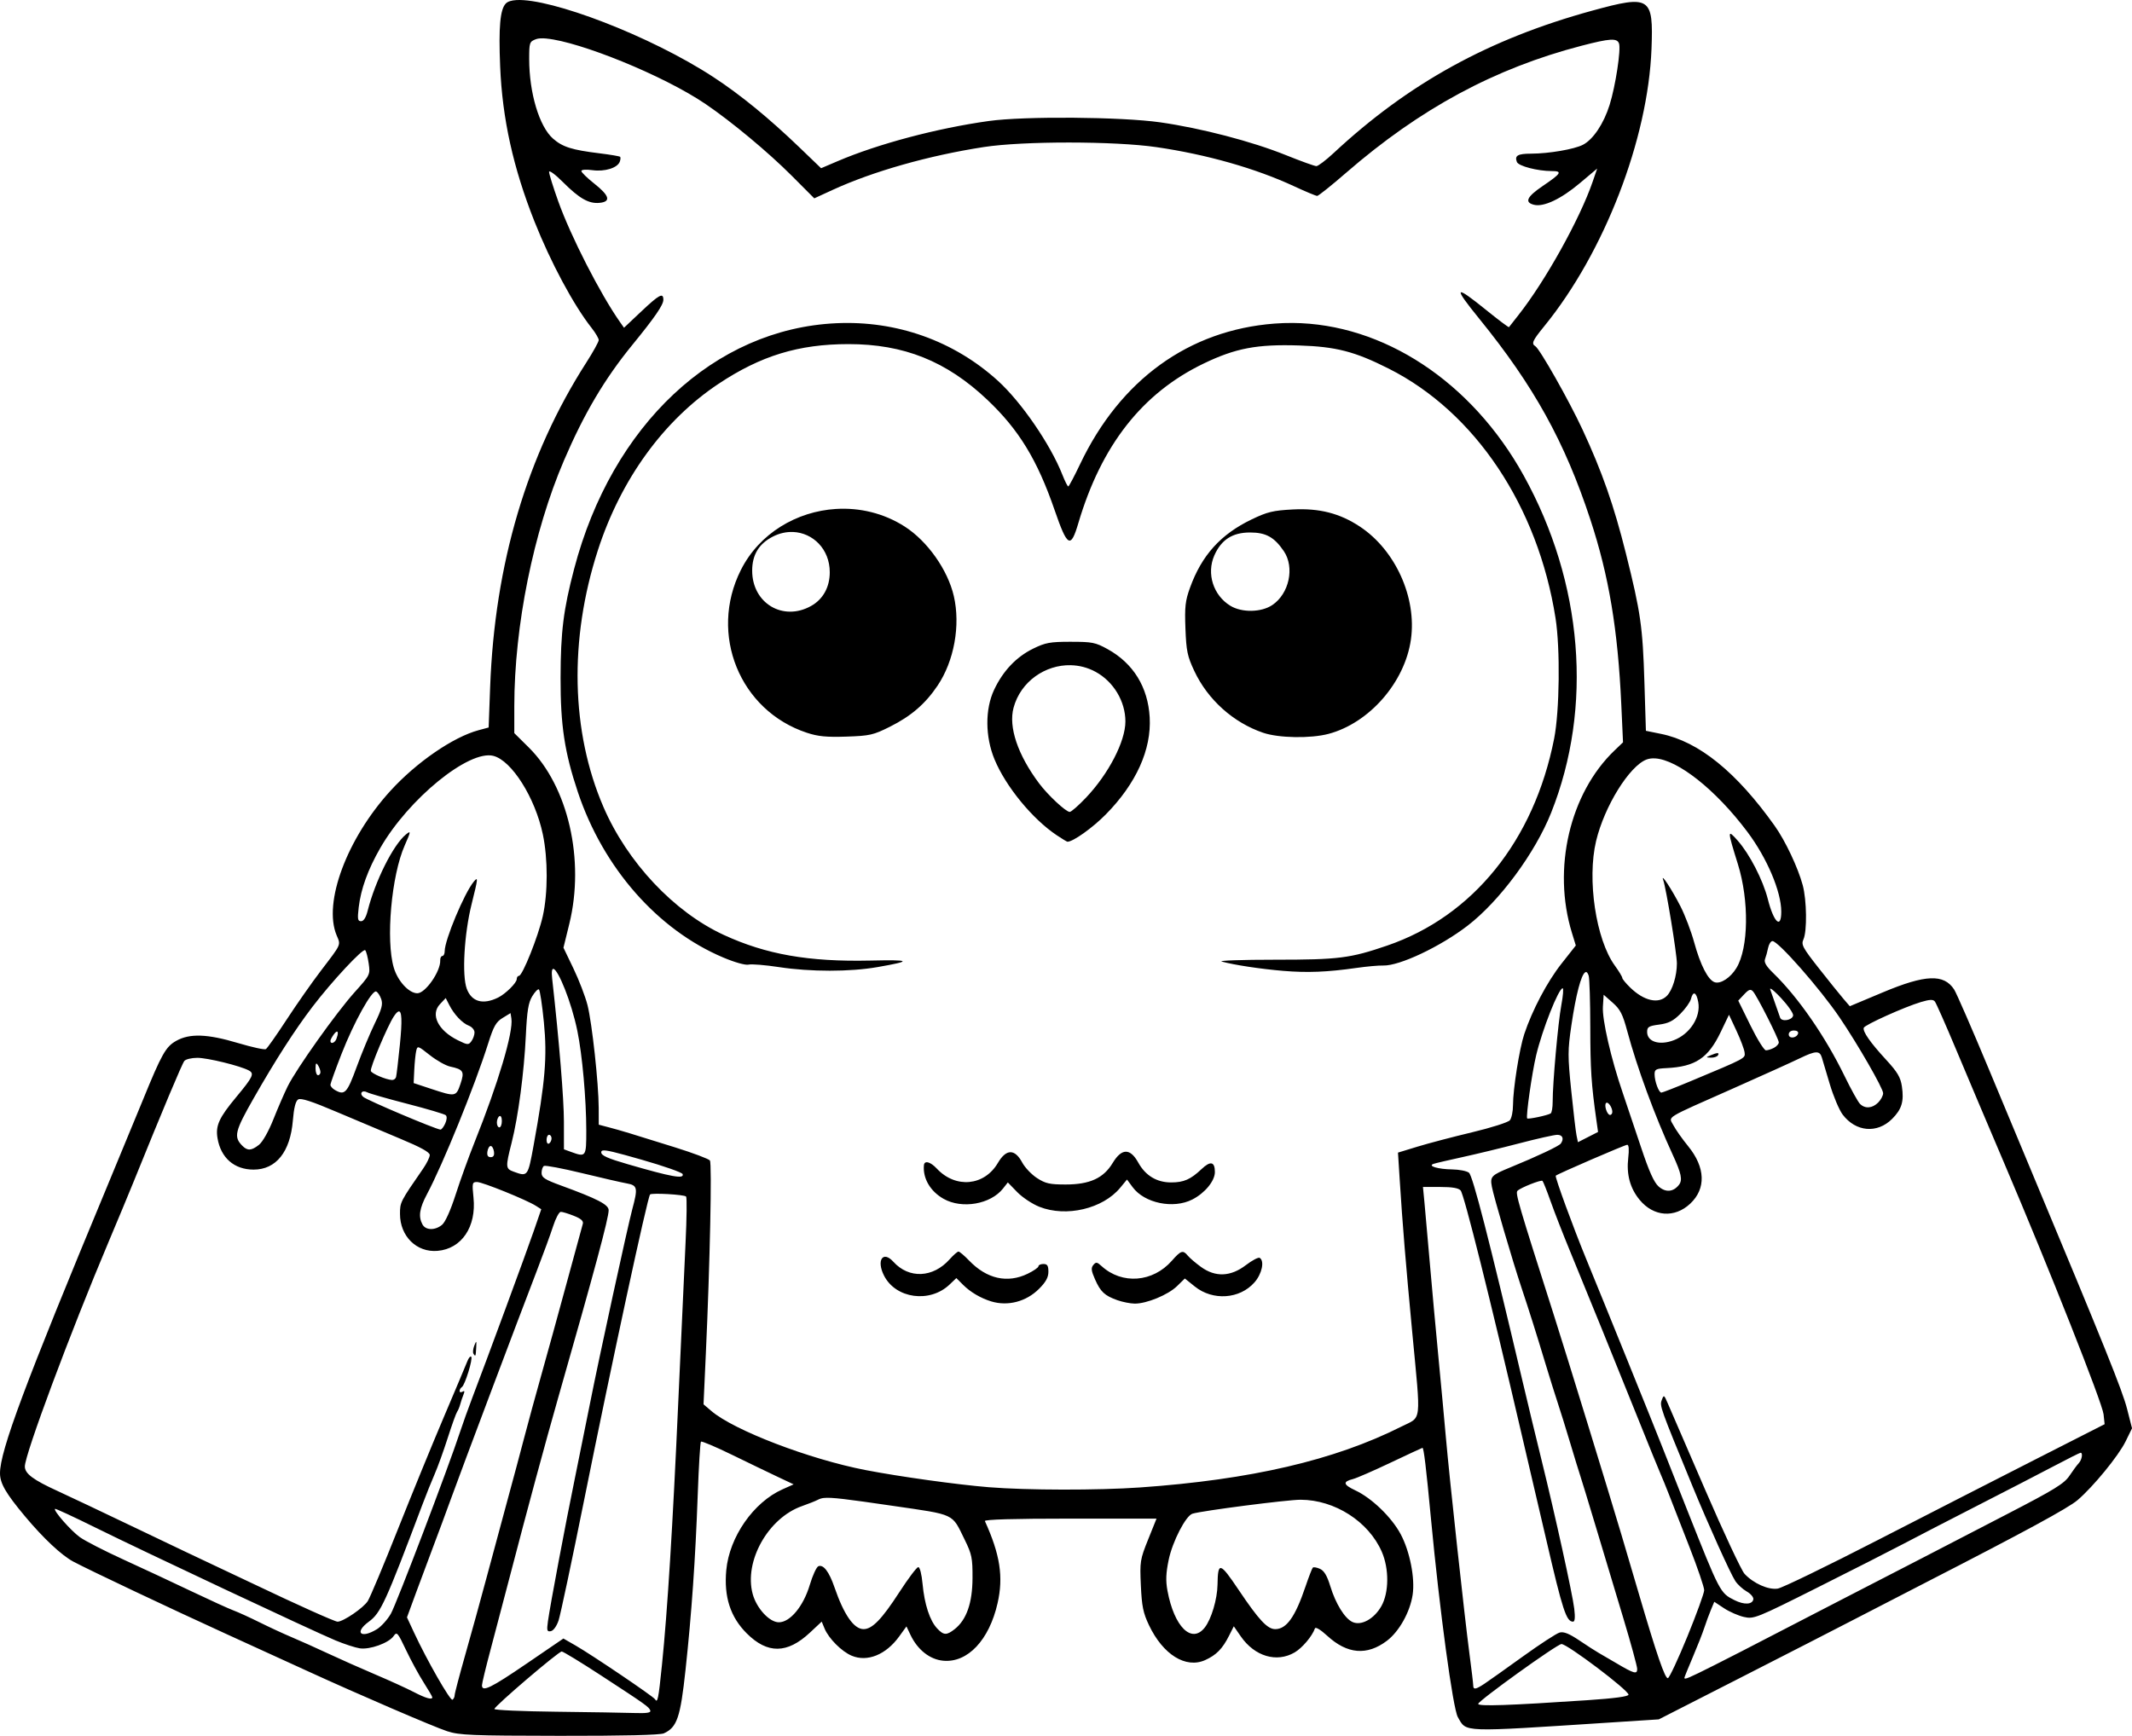 <?xml version="1.0" encoding="UTF-8" standalone="no"?>
<!-- Created with Inkscape (http://www.inkscape.org/) -->

<svg
   width="227.058mm"
   height="184.895mm"
   viewBox="0 0 227.058 184.895"
   version="1.1"
   id="svg1"
   xml:space="preserve"
   xmlns="http://www.w3.org/2000/svg"
   xmlns:svg="http://www.w3.org/2000/svg"><defs
     id="defs1" /><g
     id="layer1"
     transform="translate(-109.104,178.405)"><path
       id="path114"
       style="fill:#000000"
       d="m 164.103,-178.397 c -0.525,0.03 -0.909,0.145 -1.122,0.358 -0.614,0.614 -0.785,2.499 -0.61,6.723 0.23,5.552 1.387,10.783 3.646,16.483 1.735,4.378 4.17,8.92 6.091,11.357 0.418,0.53 0.76,1.113 0.76,1.296 0,0.183 -0.595,1.26 -1.323,2.395 -6.323,9.856 -9.755,21.443 -10.241,34.57 l -0.159,4.301 -1.077,0.29 c -2.705,0.728 -6.607,3.413 -9.377,6.45 -4.641,5.089 -7.188,11.92 -5.739,15.388 0.454,1.086 0.552,0.864 -1.687,3.8 -0.943,1.237 -2.585,3.581 -3.648,5.208 -1.063,1.627 -2.051,3.032 -2.196,3.122 -0.145,0.09 -1.477,-0.2 -2.96,-0.644 -3.271,-0.978 -5.15,-1.046 -6.592,-0.235 -1.113,0.626 -1.545,1.393 -3.55,6.305 -0.624,1.53 -2.348,5.698 -3.83,9.264 -8.74,21.02 -11.385,28.104 -11.385,30.489 0,1.077 0.616,2.138 2.664,4.59 1.946,2.33 3.891,4.153 5.141,4.82 1.672,0.892 10.312,4.982 16.14,7.64 3.347,1.527 7.336,3.349 8.864,4.049 5.404,2.476 13.381,5.911 14.817,6.38 1.298,0.424 2.593,0.477 11.959,0.489 6.835,0.009 10.719,-0.083 11.118,-0.265 1.401,-0.639 1.757,-1.681 2.304,-6.747 0.652,-6.039 1.051,-11.766 1.302,-18.696 0.109,-3.015 0.263,-5.547 0.343,-5.626 0.079,-0.079 1.562,0.548 3.294,1.394 1.732,0.846 3.92,1.901 4.863,2.346 l 1.714,0.809 -1.184,0.528 c -3.094,1.38 -5.664,5.074 -5.991,8.614 -0.262,2.831 0.434,4.986 2.171,6.723 2.214,2.214 4.317,2.192 6.736,-0.07 l 1.256,-1.174 0.304,0.734 c 0.442,1.067 1.825,2.453 2.892,2.899 1.665,0.696 3.644,-0.105 5.047,-2.042 l 0.783,-1.081 0.426,0.898 c 0.759,1.599 2.066,2.629 3.5,2.758 2.591,0.233 4.885,-2.198 5.778,-6.128 0.638,-2.803 0.271,-5.18 -1.35,-8.745 -0.079,-0.174 3.042,-0.265 9.079,-0.265 h 9.199 l -0.895,2.228 c -0.856,2.133 -0.889,2.343 -0.773,4.895 0.101,2.216 0.247,2.93 0.863,4.224 1.496,3.145 3.921,4.653 5.987,3.722 1.183,-0.534 1.843,-1.205 2.538,-2.587 l 0.51,-1.012 0.748,1.08 c 1.474,2.127 3.815,2.823 5.733,1.703 0.808,-0.472 1.879,-1.74 2.159,-2.556 0.065,-0.19 0.595,0.127 1.315,0.788 2.129,1.953 4.225,2.13 6.344,0.535 1.303,-0.981 2.468,-3.06 2.747,-4.903 0.267,-1.767 -0.295,-4.622 -1.269,-6.45 -0.963,-1.806 -3.074,-3.848 -4.834,-4.675 -1.303,-0.612 -1.367,-0.926 -0.248,-1.207 0.382,-0.096 2.187,-0.882 4.011,-1.749 1.825,-0.866 3.349,-1.575 3.387,-1.575 0.139,0 0.392,2.106 0.904,7.541 0.924,9.798 2.34,20.244 2.865,21.147 0.955,1.64 0.145,1.611 16.215,0.571 l 5.185,-0.336 8.706,-4.441 c 4.788,-2.442 10.253,-5.244 12.145,-6.226 1.892,-0.982 5.345,-2.764 7.673,-3.959 10.419,-5.349 15.079,-7.878 16.07,-8.725 1.675,-1.43 4.369,-4.721 5.12,-6.257 l 0.684,-1.397 -0.527,-2.067 c -0.497,-1.948 -2.369,-6.598 -10.257,-25.483 -0.638,-1.528 -2.636,-6.32 -4.441,-10.649 -1.804,-4.329 -3.479,-8.174 -3.722,-8.545 -1.096,-1.673 -3.052,-1.594 -7.575,0.303 l -3.535,1.483 -0.671,-0.78 c -0.369,-0.429 -1.544,-1.89 -2.612,-3.246 -1.745,-2.218 -1.912,-2.529 -1.654,-3.096 0.397,-0.872 0.354,-4.17 -0.075,-5.765 -0.506,-1.877 -1.85,-4.726 -2.979,-6.315 -4.081,-5.745 -8.084,-8.986 -12.111,-9.806 l -1.613,-0.329 -0.158,-5.137 c -0.183,-5.958 -0.398,-7.459 -1.967,-13.736 -1.287,-5.149 -2.54,-8.725 -4.637,-13.237 -1.428,-3.072 -4.535,-8.561 -5.014,-8.857 -0.445,-0.275 -0.306,-0.587 0.955,-2.135 6.389,-7.844 11.05,-19.904 11.417,-29.539 0.211,-5.544 -0.129,-5.763 -6.306,-4.07 -11.002,3.016 -19.545,7.72 -27.542,15.164 -0.826,0.769 -1.655,1.398 -1.843,1.398 -0.188,0 -1.655,-0.529 -3.261,-1.177 -3.611,-1.456 -9.008,-2.863 -13.37,-3.487 -4.122,-0.589 -14.464,-0.669 -18.256,-0.141 -5.508,0.768 -11.795,2.438 -16.094,4.275 l -1.766,0.754 -2.249,-2.163 c -3.306,-3.181 -6.327,-5.653 -9.215,-7.542 -6.744,-4.411 -17.307,-8.413 -20.982,-8.206 z m 3.218,4.102 c 3.505,0.331 12.406,3.9 16.934,6.975 2.756,1.871 6.669,5.129 9.153,7.619 l 2.417,2.423 1.949,-0.896 c 4.301,-1.978 10.261,-3.668 16.104,-4.568 4.198,-0.646 13.922,-0.641 18.389,0.01 5.352,0.781 10.539,2.255 14.654,4.165 1.221,0.567 2.329,1.03 2.462,1.03 0.133,0 1.516,-1.105 3.072,-2.456 7.893,-6.849 15.838,-11.136 25.093,-13.541 3.006,-0.781 3.755,-0.829 3.977,-0.253 0.233,0.608 -0.366,4.54 -0.999,6.559 -0.63,2.007 -1.751,3.682 -2.842,4.246 -0.923,0.477 -3.636,0.942 -5.515,0.945 -1.43,0.002 -1.778,0.205 -1.516,0.887 0.167,0.436 2.207,0.967 3.712,0.967 1.169,0 1.019,0.247 -0.971,1.598 -1.687,1.145 -1.958,1.734 -0.92,1.994 1.03,0.258 2.868,-0.609 4.88,-2.302 l 1.85,-1.558 -0.489,1.422 c -1.363,3.96 -5.047,10.578 -7.902,14.191 -0.517,0.655 -0.968,1.23 -1.003,1.28 -0.034,0.049 -1.105,-0.755 -2.38,-1.786 -3.445,-2.787 -3.617,-2.596 -0.795,0.877 5.824,7.171 9.116,13.119 11.839,21.397 1.977,6.008 2.933,11.725 3.297,19.704 l 0.184,4.033 -0.901,0.862 c -4.769,4.563 -6.645,12.582 -4.544,19.418 l 0.418,1.359 -1.535,1.948 c -1.511,1.918 -3.098,4.923 -3.955,7.489 -0.515,1.54 -1.198,5.853 -1.2,7.572 -8.6e-4,0.663 -0.15,1.387 -0.332,1.607 -0.182,0.221 -1.998,0.799 -4.035,1.285 -2.037,0.486 -4.644,1.172 -5.793,1.523 l -2.089,0.639 0.179,2.823 c 0.31,4.889 0.644,8.952 1.339,16.316 0.935,9.905 1.047,8.935 -1.153,10.043 -7.112,3.582 -16.032,5.658 -27.854,6.486 h -5.2e-4 c -4.475,0.313 -12.053,0.301 -16.09,-0.027 -3.387,-0.275 -9.513,-1.127 -13.122,-1.825 -5.987,-1.158 -14.006,-4.23 -16.422,-6.291 l -0.837,-0.714 0.248,-5.424 c 0.437,-9.577 0.661,-20.232 0.432,-20.548 -0.122,-0.169 -1.794,-0.798 -3.716,-1.399 -4.887,-1.529 -5.721,-1.781 -6.999,-2.119 l -1.124,-0.297 -0.005,-1.776 c -0.008,-2.623 -0.709,-9.061 -1.194,-10.965 -0.233,-0.912 -0.903,-2.66 -1.491,-3.884 l -1.069,-2.225 0.623,-2.538 c 1.673,-6.812 -0.123,-14.636 -4.313,-18.788 l -1.545,-1.531 5.1e-4,-2.884 c 0.003,-8.517 2.033,-18.56 5.285,-26.151 2.14,-4.995 4.329,-8.695 7.286,-12.318 2.393,-2.932 3.303,-4.254 3.303,-4.802 0,-0.803 -0.425,-0.578 -2.355,1.242 l -1.836,1.732 -0.427,-0.607 c -2.101,-2.987 -5.251,-9.146 -6.578,-12.864 -0.536,-1.502 -0.975,-2.909 -0.975,-3.126 0,-0.22 0.652,0.258 1.476,1.083 1.753,1.753 2.756,2.322 3.898,2.211 1.241,-0.12 1.069,-0.762 -0.546,-2.039 -0.764,-0.604 -1.389,-1.212 -1.389,-1.351 0,-0.148 0.493,-0.186 1.183,-0.091 1.306,0.179 2.651,-0.235 2.905,-0.896 0.087,-0.226 0.104,-0.464 0.04,-0.528 -0.065,-0.065 -1.05,-0.231 -2.189,-0.371 -2.95,-0.361 -3.94,-0.674 -4.958,-1.567 -1.464,-1.285 -2.537,-4.872 -2.537,-8.476 0,-1.759 0.032,-1.853 0.717,-2.114 0.252,-0.096 0.643,-0.115 1.144,-0.068 z m 79.449,30.292 c -0.643,-0.005 -1.287,0.016 -1.932,0.066 -9.118,0.698 -16.422,5.979 -20.702,14.967 -0.621,1.305 -1.189,2.376 -1.261,2.38 -0.073,0.004 -0.356,-0.557 -0.628,-1.248 -1.278,-3.236 -4.37,-7.741 -6.872,-10.012 -4.685,-4.253 -10.791,-6.426 -17.217,-6.126 -12.975,0.605 -23.881,10.831 -27.908,26.165 -1.143,4.352 -1.435,6.695 -1.445,11.604 -0.011,5.065 0.422,7.927 1.84,12.171 2.7,8.078 8.501,14.678 15.491,17.626 1.235,0.521 2.36,0.836 2.694,0.754 0.316,-0.077 1.766,0.041 3.221,0.263 3.384,0.515 7.57,0.515 10.519,-0.001 3.745,-0.655 3.589,-0.789 -0.805,-0.692 -6.542,0.144 -11.082,-0.654 -15.599,-2.741 -5.29,-2.444 -10.257,-7.732 -12.796,-13.622 -3.455,-8.012 -3.669,-17.827 -0.597,-27.329 2.445,-7.563 7.005,-13.855 12.862,-17.748 4.501,-2.991 8.53,-4.223 13.824,-4.225 5.904,-0.002 10.434,1.811 14.771,5.91 3.379,3.194 5.345,6.413 7.192,11.774 1.358,3.942 1.713,4.14 2.52,1.405 2.457,-8.317 6.814,-13.871 13.352,-17.019 3.396,-1.635 5.669,-2.067 10.134,-1.926 3.962,0.125 5.943,0.636 9.578,2.469 9.196,4.637 15.887,14.65 17.763,26.58 0.508,3.233 0.431,9.889 -0.149,12.832 -2.14,10.856 -8.645,18.918 -17.789,22.047 -3.938,1.348 -5.156,1.501 -11.925,1.501 -3.526,0 -6.086,0.089 -5.689,0.198 1.319,0.363 4.132,0.788 6.544,0.991 2.579,0.216 4.703,0.131 7.805,-0.313 1.091,-0.156 2.378,-0.272 2.858,-0.257 1.718,0.053 6.073,-2.005 8.981,-4.244 3.406,-2.622 7.186,-7.734 8.898,-12.034 4.474,-11.234 3.393,-24.5 -2.926,-35.914 -5.546,-10.018 -14.958,-16.173 -24.607,-16.253 z m -48.634,19.81 c -4.177,0.258 -8.163,2.589 -10.133,6.509 -3.427,6.82 -0.124,14.966 7.027,17.33 1.194,0.395 2.095,0.482 4.223,0.411 2.491,-0.084 2.857,-0.167 4.63,-1.054 2.256,-1.129 3.762,-2.428 5.073,-4.375 1.762,-2.618 2.451,-6.414 1.732,-9.535 -0.643,-2.789 -2.804,-5.852 -5.223,-7.405 -2.248,-1.443 -4.823,-2.035 -7.329,-1.88 z m 48.663,0.054 c -2.119,0.111 -2.726,0.257 -4.394,1.06 -3.297,1.586 -5.313,3.818 -6.562,7.267 -0.508,1.402 -0.579,2.036 -0.49,4.366 0.091,2.387 0.208,2.947 0.944,4.513 1.437,3.059 4.151,5.496 7.329,6.58 1.663,0.568 5.064,0.625 6.969,0.118 4.344,-1.156 8.126,-5.491 8.772,-10.054 0.633,-4.466 -1.649,-9.517 -5.43,-12.021 -2.145,-1.421 -4.314,-1.976 -7.137,-1.829 z m -53.238,2.399 c 2.115,0.085 3.913,1.821 3.913,4.287 0,1.589 -0.712,2.877 -1.985,3.592 -2.992,1.68 -6.278,-0.288 -6.278,-3.759 0,-1.683 0.708,-2.857 2.184,-3.619 0.721,-0.373 1.462,-0.528 2.167,-0.5 z m 48.674,0.054 c 1.685,0 2.578,0.493 3.592,1.982 1.179,1.732 0.577,4.545 -1.23,5.752 -1.174,0.785 -3.239,0.818 -4.461,0.073 -1.821,-1.11 -2.559,-3.434 -1.705,-5.366 0.743,-1.679 1.93,-2.441 3.804,-2.441 z m -19.097,11.642 c -2.213,0 -2.693,0.088 -4.012,0.735 -1.796,0.882 -3.21,2.376 -4.155,4.392 -0.967,2.062 -0.949,4.978 0.045,7.389 1.192,2.891 4.037,6.362 6.637,8.096 0.566,0.378 1.077,0.687 1.135,0.687 0.6,0 2.677,-1.48 4.086,-2.911 3.233,-3.283 4.867,-6.899 4.672,-10.337 -0.183,-3.221 -1.741,-5.75 -4.477,-7.265 -1.293,-0.716 -1.639,-0.785 -3.931,-0.785 z m 0,2.496 c 0.898,0.02 1.802,0.245 2.645,0.704 1.914,1.042 3.176,3.144 3.176,5.291 0,2.116 -1.788,5.574 -4.195,8.112 -0.793,0.837 -1.573,1.521 -1.733,1.52 -0.41,-10e-4 -2.322,-1.783 -3.264,-3.042 -2.271,-3.034 -3.272,-5.999 -2.72,-8.052 0.759,-2.817 3.397,-4.595 6.091,-4.534 z m -61.496,9.656 c 1.953,0.49 4.452,4.449 5.273,8.353 0.551,2.619 0.548,6.269 -0.007,8.731 -0.486,2.157 -2.162,6.35 -2.538,6.35 -0.128,0 -0.233,0.156 -0.233,0.347 0,0.395 -1.192,1.575 -1.984,1.965 h -5.2e-4 c -1.607,0.791 -2.807,0.459 -3.332,-0.922 -0.535,-1.407 -0.284,-5.847 0.512,-9.039 0.692,-2.778 0.71,-2.968 0.225,-2.381 -1.006,1.217 -3.093,6.208 -3.093,7.394 0,0.286 -0.112,0.52 -0.248,0.52 -0.136,0 -0.239,0.208 -0.228,0.463 0.049,1.169 -1.575,3.506 -2.437,3.506 -0.891,0 -2.084,-1.291 -2.506,-2.714 -0.871,-2.933 -0.258,-9.826 1.159,-13.028 0.672,-1.519 0.683,-1.624 0.115,-1.158 -1.335,1.096 -3.259,4.939 -4.057,8.102 -0.186,0.736 -0.43,1.124 -0.706,1.124 -0.358,0 -0.397,-0.227 -0.25,-1.475 0.231,-1.962 0.981,-4.029 2.289,-6.309 3.01,-5.244 9.436,-10.486 12.05,-9.83 z m 123.745,0.27 c 2.404,0.161 6.417,3.301 9.811,7.821 2.093,2.787 3.611,6.363 3.611,8.507 0,1.897 -0.799,1.152 -1.43,-1.333 -0.519,-2.045 -1.947,-4.816 -3.221,-6.251 -1.103,-1.243 -1.101,-1.115 0.029,2.514 1.214,3.896 1.145,8.934 -0.153,11.068 -0.628,1.033 -1.674,1.721 -2.309,1.519 -0.705,-0.224 -1.527,-1.821 -2.195,-4.263 -0.317,-1.159 -0.972,-2.88 -1.456,-3.826 -0.933,-1.824 -2.156,-3.68 -1.831,-2.778 0.305,0.845 1.45,7.846 1.45,8.864 -2.5e-4,1.324 -0.477,2.861 -1.073,3.457 -0.884,0.884 -2.422,0.537 -3.886,-0.877 -0.473,-0.457 -0.859,-0.928 -0.859,-1.046 0,-0.118 -0.358,-0.709 -0.796,-1.313 -2.008,-2.771 -2.968,-9.163 -1.992,-13.26 0.878,-3.687 3.538,-7.986 5.373,-8.684 0.271,-0.103 0.582,-0.141 0.926,-0.118 z m 12.485,19.46 c 0.615,0 5.058,5.056 7.143,8.128 1.93,2.844 4.643,7.561 4.643,8.073 0,0.257 -0.238,0.706 -0.529,0.997 -0.625,0.625 -1.398,0.681 -1.938,0.141 -0.213,-0.213 -0.955,-1.553 -1.648,-2.977 -2.05,-4.21 -4.936,-8.379 -7.571,-10.936 -0.769,-0.746 -1.021,-1.172 -0.892,-1.506 0.099,-0.256 0.246,-0.793 0.327,-1.193 0.081,-0.4 0.291,-0.728 0.466,-0.728 z m -149.871,0.974 c 0.11,0.119 0.276,0.757 0.37,1.416 0.169,1.184 0.148,1.224 -1.491,3.047 -1.96,2.18 -6.209,8.156 -7.14,10.041 -0.359,0.728 -1.044,2.308 -1.522,3.512 -0.509,1.281 -1.145,2.406 -1.534,2.712 -0.803,0.632 -1.216,0.657 -1.765,0.107 -0.95,-0.95 -0.808,-1.547 1.199,-5.064 2.339,-4.097 4.369,-7.258 6.255,-9.734 2.069,-2.717 5.397,-6.288 5.627,-6.038 z m 20.061,1.991 c 0.502,0.142 1.882,3.452 2.53,6.597 0.526,2.55 0.948,7.265 0.951,10.613 0.002,2.826 -0.026,2.866 -1.652,2.272 l -0.728,-0.266 -0.002,-2.955 c -0.002,-2.424 -0.501,-8.505 -1.25,-15.223 -0.087,-0.781 -0.017,-1.085 0.15,-1.038 z m 109.862,0.363 c 0.142,-0.088 0.269,0.024 0.375,0.358 0.09,0.285 0.167,2.757 0.171,5.494 0.006,4.513 0.109,6.074 0.652,9.915 l 0.175,1.235 -1.071,0.547 -1.071,0.546 -0.15,-0.722 c -0.082,-0.398 -0.336,-2.544 -0.563,-4.769 -0.378,-3.7 -0.377,-4.294 0.015,-6.955 0.487,-3.312 1.042,-5.382 1.468,-5.647 z m -2.395,1.699 c 0.107,0 0.043,0.804 -0.142,1.786 -0.348,1.851 -0.931,8.36 -0.923,10.303 0.002,0.61 -0.095,1.17 -0.217,1.245 -0.335,0.207 -2.384,0.64 -2.497,0.528 -0.158,-0.158 0.507,-4.843 0.954,-6.718 0.656,-2.751 2.393,-7.144 2.824,-7.144 z m 22.141,0.041 c 0.138,0.031 0.572,0.413 1.129,1.011 0.743,0.797 1.316,1.63 1.274,1.852 -0.097,0.51 -1.223,0.692 -1.386,0.224 -0.271,-0.777 -0.875,-2.498 -1.051,-2.995 -0.026,-0.073 -0.012,-0.102 0.034,-0.091 z m -131.172,0.078 c 0.109,0.067 0.348,1.645 0.531,3.507 0.362,3.684 0.142,6.324 -1.096,13.109 -0.607,3.33 -0.622,3.35 -2.125,2.801 -0.866,-0.316 -0.877,-0.47 -0.214,-3.088 0.704,-2.781 1.324,-7.461 1.513,-11.421 0.125,-2.618 0.266,-3.487 0.676,-4.169 0.285,-0.474 0.607,-0.807 0.716,-0.739 z m 128.915,0.07 c 0.141,-0.049 0.251,0.002 0.378,0.136 0.419,0.445 2.756,5.061 2.756,5.443 0,0.164 -0.231,0.422 -0.512,0.573 -0.281,0.151 -0.668,0.271 -0.86,0.269 -0.191,-0.003 -0.933,-1.194 -1.647,-2.649 l -1.3,-2.645 0.623,-0.663 c 0.249,-0.266 0.421,-0.415 0.562,-0.464 z m -146.254,0.153 c 0.162,0.054 0.405,0.411 0.541,0.794 0.2,0.566 0.072,1.054 -0.69,2.624 -0.515,1.061 -1.383,3.149 -1.929,4.641 -1.018,2.783 -1.265,3.042 -2.322,2.426 -0.255,-0.148 -0.463,-0.392 -0.463,-0.542 0,-0.149 0.534,-1.638 1.188,-3.309 1.307,-3.342 3.216,-6.787 3.677,-6.634 z m 140.428,0.223 c 0.141,0.058 0.279,0.361 0.379,0.894 0.298,1.59 -0.877,3.423 -2.615,4.08 -1.517,0.573 -2.827,0.162 -2.827,-0.888 0,-0.535 0.166,-0.636 1.282,-0.784 1,-0.133 1.497,-0.385 2.257,-1.145 0.536,-0.536 1.043,-1.249 1.128,-1.584 0.112,-0.445 0.255,-0.631 0.396,-0.573 z m -9.693,0.124 0.964,0.849 c 0.8,0.704 1.064,1.219 1.55,3.029 1.046,3.895 2.939,9.042 4.842,13.165 0.923,2 1.065,2.694 0.66,3.21 -0.601,0.766 -1.417,0.83 -2.165,0.168 -0.49,-0.433 -1.022,-1.621 -1.871,-4.176 -0.653,-1.965 -1.533,-4.584 -1.957,-5.821 -1.239,-3.614 -2.193,-7.772 -2.103,-9.161 z m -123.32,0.351 0.375,0.736 c 0.52,1.022 1.39,1.941 2.097,2.213 0.327,0.126 0.595,0.448 0.595,0.715 0,0.267 -0.149,0.687 -0.331,0.934 -0.308,0.418 -0.407,0.411 -1.46,-0.111 -2.092,-1.038 -2.927,-2.729 -1.892,-3.831 z m 158.132,0.202 c 0.23,-0.009 0.366,0.047 0.461,0.166 0.137,0.171 1.148,2.455 2.245,5.074 1.097,2.619 3.415,8.096 5.152,12.171 4.778,11.21 10.443,25.532 10.57,26.723 l 0.113,1.058 -7.23,3.678 c -3.976,2.023 -11.613,5.931 -16.971,8.685 -5.357,2.754 -10.13,5.07 -10.606,5.147 -0.992,0.161 -2.585,-0.545 -3.539,-1.568 -0.332,-0.355 -2.22,-4.385 -4.196,-8.956 -1.976,-4.57 -3.774,-8.726 -3.995,-9.235 -0.388,-0.894 -0.409,-0.906 -0.629,-0.318 -0.232,0.621 -0.176,0.777 3.281,9.182 1.687,4.102 4.026,9.285 4.552,10.088 0.245,0.373 0.793,0.875 1.219,1.116 0.426,0.241 0.742,0.616 0.702,0.835 -0.102,0.561 -0.976,0.602 -1.996,0.093 -1.544,-0.77 -1.544,-0.77 -5.106,-9.75 -1.039,-2.619 -2.215,-5.596 -2.613,-6.615 -0.838,-2.144 -6.242,-15.501 -8.083,-19.976 -1.403,-3.412 -3.359,-8.763 -3.245,-8.877 0.185,-0.185 7.37,-3.293 7.612,-3.293 0.172,0 0.212,0.509 0.109,1.389 -0.207,1.766 0.193,3.243 1.213,4.478 1.489,1.803 3.731,1.967 5.397,0.396 1.691,-1.595 1.609,-3.854 -0.223,-6.104 -0.635,-0.779 -1.344,-1.785 -1.577,-2.235 -0.509,-0.985 -1.134,-0.601 6.47,-3.973 2.988,-1.325 6.143,-2.753 7.011,-3.173 1.658,-0.803 2.1,-0.819 2.323,-0.087 0.074,0.245 0.454,1.516 0.843,2.826 0.389,1.31 1.01,2.781 1.38,3.269 1.401,1.848 3.677,2.045 5.266,0.456 1.03,-1.029 1.28,-1.866 1.039,-3.473 -0.145,-0.964 -0.473,-1.516 -1.694,-2.841 -1.676,-1.82 -2.498,-2.997 -2.366,-3.391 0.104,-0.312 4.341,-2.22 6.082,-2.74 0.473,-0.141 0.798,-0.215 1.028,-0.224 z m -163.175,1.233 c 0.379,-0.133 0.418,0.969 0.163,3.512 -0.174,1.727 -0.358,3.29 -0.41,3.472 -0.052,0.182 -0.247,0.322 -0.433,0.311 -0.653,-0.039 -2.16,-0.68 -2.253,-0.959 -0.107,-0.322 1.761,-4.764 2.439,-5.799 0.204,-0.311 0.368,-0.492 0.495,-0.536 z m 11.946,0.17 0.091,0.578 c 0.224,1.422 -1.408,6.901 -3.925,13.181 -0.612,1.528 -1.516,4.028 -2.007,5.556 -0.55,1.71 -1.111,2.956 -1.458,3.241 -0.747,0.612 -1.743,0.589 -2.084,-0.049 -0.449,-0.839 -0.318,-1.714 0.486,-3.222 1.699,-3.189 5.107,-11.585 6.517,-16.058 0.576,-1.829 0.834,-2.283 1.536,-2.712 z m 129.764,0.176 0.793,1.698 c 0.436,0.934 0.826,1.969 0.867,2.301 0.08,0.657 0.222,0.58 -5.745,3.076 -1.6,0.669 -3.002,1.216 -3.116,1.216 -0.276,0 -0.722,-1.208 -0.722,-1.952 0,-0.525 0.148,-0.602 1.257,-0.656 3.086,-0.15 4.449,-1.055 5.784,-3.84 z m 6.915,1.676 c 0.323,0 0.506,0.137 0.441,0.331 -0.167,0.501 -0.992,0.572 -0.992,0.085 0,-0.245 0.226,-0.416 0.551,-0.416 z m -155.227,0.136 c 0.192,-0.103 0.215,0.203 -0.002,0.768 -0.166,0.432 -0.633,0.583 -0.633,0.205 0,-0.118 0.174,-0.445 0.388,-0.728 0.099,-0.131 0.182,-0.211 0.246,-0.245 z m 8.796,1.669 c 0.186,0.057 0.515,0.312 1.154,0.818 0.722,0.571 1.702,1.122 2.177,1.223 1.407,0.301 1.537,0.524 1.083,1.858 -0.464,1.361 -0.527,1.371 -3.129,0.51 l -1.852,-0.613 0.067,-1.411 c 0.037,-0.776 0.129,-1.68 0.204,-2.009 0.066,-0.291 0.109,-0.433 0.296,-0.376 z m 138.288,0.607 c -0.132,0 -0.378,0.078 -0.742,0.235 -0.51,0.219 -0.509,0.228 0.05,0.246 0.319,0.01 0.654,-0.1 0.744,-0.246 0.097,-0.156 0.08,-0.235 -0.052,-0.235 z m -161.902,0.499 c 1.099,0 4.568,0.85 5.495,1.346 0.612,0.328 0.44,0.692 -1.338,2.828 -1.837,2.208 -2.222,3.051 -1.999,4.383 0.351,2.102 1.783,3.35 3.845,3.35 2.394,0 3.904,-1.89 4.18,-5.229 0.111,-1.348 0.293,-2.073 0.563,-2.243 0.287,-0.18 1.44,0.193 4.101,1.327 2.036,0.868 5.099,2.158 6.806,2.869 2.132,0.887 3.106,1.425 3.109,1.717 0.003,0.234 -0.315,0.889 -0.706,1.455 -2.446,3.54 -2.464,3.575 -2.463,4.826 0.002,2.382 1.774,4.124 4,3.933 2.565,-0.22 4.146,-2.561 3.828,-5.668 -0.16,-1.564 -0.137,-1.665 0.379,-1.665 0.573,0 5.255,1.894 6.26,2.532 l 0.578,0.367 -0.799,2.32 c -0.771,2.238 -5.004,13.724 -6.56,17.799 -0.417,1.091 -0.993,2.699 -1.28,3.572 -1.274,3.874 -6.788,18.366 -7.38,19.397 -0.36,0.628 -1.033,1.371 -1.494,1.653 -1.714,1.045 -2.437,0.357 -0.85,-0.809 1.269,-0.932 1.771,-2.028 5.692,-12.435 0.411,-1.091 1.008,-2.58 1.327,-3.307 0.319,-0.728 0.942,-2.454 1.384,-3.836 0.443,-1.382 0.892,-2.633 0.997,-2.778 0.105,-0.146 0.255,-0.503 0.332,-0.794 0.077,-0.291 0.233,-0.757 0.347,-1.036 0.146,-0.357 0.116,-0.45 -0.102,-0.315 -0.17,0.105 -0.31,0.072 -0.31,-0.073 0,-0.146 0.108,-0.331 0.24,-0.413 0.328,-0.203 1.199,-3.03 0.996,-3.233 -0.09,-0.09 -0.273,0.122 -0.407,0.469 -0.134,0.348 -1.257,3.013 -2.495,5.924 -1.238,2.91 -3.458,8.334 -4.934,12.052 -1.476,3.719 -2.904,7.125 -3.174,7.57 -0.435,0.716 -2.612,2.206 -3.223,2.206 -0.287,0 -4.316,-1.808 -8.832,-3.964 -1.892,-0.903 -3.975,-1.887 -4.63,-2.188 -0.655,-0.301 -4.167,-1.973 -7.805,-3.716 -3.638,-1.743 -7.483,-3.565 -8.545,-4.049 -2.605,-1.188 -3.494,-1.854 -3.494,-2.616 0,-1.28 4.843,-14.268 8.929,-23.948 0.952,-2.256 2.117,-5.054 2.588,-6.218 3.207,-7.919 5.234,-12.745 5.47,-13.03 0.151,-0.182 0.769,-0.331 1.373,-0.331 z m 12.657,0.63 c 0.04,-0.05 0.104,0.009 0.204,0.163 0.141,0.218 0.258,0.546 0.26,0.728 0.002,0.182 -0.115,0.331 -0.26,0.331 -0.146,0 -0.263,-0.327 -0.261,-0.728 0.002,-0.283 0.017,-0.444 0.057,-0.494 z m 5.087,2.948 c 0.101,-0.004 0.223,0.025 0.359,0.097 0.246,0.131 2.173,0.683 4.283,1.227 2.11,0.544 3.946,1.089 4.08,1.211 0.148,0.134 0.124,0.485 -0.06,0.89 -0.168,0.368 -0.396,0.657 -0.508,0.643 -0.602,-0.076 -7.738,-3.097 -8.205,-3.474 -0.352,-0.284 -0.25,-0.584 0.051,-0.595 z m 132.481,1.232 c 0.214,0.122 0.476,0.579 0.48,0.944 0.002,0.182 -0.107,0.331 -0.243,0.331 -0.309,0 -0.656,-1.038 -0.424,-1.269 0.05,-0.05 0.116,-0.046 0.187,-0.005 z m -118.049,1.407 c 0.15,-0.093 0.265,0.13 0.265,0.514 0,0.372 -0.119,0.677 -0.265,0.677 -0.146,0 -0.265,-0.231 -0.265,-0.514 0,-0.282 0.119,-0.587 0.265,-0.677 z m 5.292,1.984 c 0.146,0 0.265,0.172 0.265,0.381 0,0.21 -0.119,0.455 -0.265,0.545 -0.146,0.09 -0.265,-0.082 -0.265,-0.381 0,-0.3 0.119,-0.545 0.265,-0.545 z m 107.371,0 c 0.577,0 0.746,0.417 0.377,0.934 -0.191,0.268 -2.485,1.351 -5.354,2.528 -2.064,0.847 -2.187,0.975 -1.983,2.077 0.195,1.054 2.196,7.878 3.148,10.733 0.836,2.508 1.547,4.761 2.547,8.07 0.462,1.528 1.058,3.433 1.325,4.233 0.267,0.8 0.86,2.705 1.316,4.233 0.457,1.528 0.931,3.076 1.055,3.44 0.124,0.364 0.887,2.864 1.696,5.556 0.809,2.692 2.127,7.078 2.93,9.747 0.803,2.669 1.459,5.076 1.459,5.35 0,0.594 -0.337,0.498 -2.249,-0.636 -0.728,-0.432 -1.561,-0.918 -1.852,-1.08 -0.291,-0.162 -1.21,-0.754 -2.041,-1.313 -1.096,-0.737 -1.678,-0.973 -2.117,-0.855 -0.333,0.089 -2.093,1.235 -3.912,2.546 -1.819,1.311 -3.664,2.621 -4.101,2.91 -0.93,0.618 -1.191,0.657 -1.191,0.181 0,-0.191 -0.181,-1.709 -0.402,-3.373 -0.513,-3.869 -2.128,-18.684 -2.506,-23.002 -0.16,-1.819 -0.519,-5.689 -0.799,-8.599 -0.28,-2.91 -0.694,-7.435 -0.919,-10.054 -0.225,-2.619 -0.481,-5.507 -0.568,-6.416 l -0.159,-1.654 h 1.851 c 1.273,0 1.948,0.117 2.162,0.375 0.375,0.452 3.087,11.298 6.522,26.084 0.355,1.528 1.008,4.326 1.451,6.218 0.443,1.892 0.972,4.154 1.175,5.027 1.719,7.408 2.109,8.599 2.82,8.599 0.2,0 0.242,-0.445 0.13,-1.389 -0.185,-1.561 -2.041,-9.993 -3.478,-15.809 -0.522,-2.11 -1.426,-5.861 -2.009,-8.334 -3.627,-15.379 -5.324,-21.983 -5.729,-22.291 -0.239,-0.182 -1.036,-0.339 -1.772,-0.349 -1.511,-0.021 -2.663,-0.362 -2,-0.591 0.218,-0.075 1.587,-0.396 3.043,-0.712 1.455,-0.316 4.201,-0.981 6.101,-1.478 1.901,-0.497 3.716,-0.904 4.035,-0.904 z m -113.588,1.191 c 0.146,0 0.302,0.268 0.349,0.595 0.058,0.41 -0.05,0.595 -0.349,0.595 -0.298,0 -0.408,-0.186 -0.349,-0.595 0.046,-0.327 0.204,-0.595 0.349,-0.595 z m 11.921,0.486 c 0.336,-0.084 1.355,0.173 4.135,0.967 2.355,0.672 4.329,1.365 4.387,1.538 0.184,0.551 -1.14,0.314 -5.825,-1.045 -2.164,-0.627 -2.844,-0.931 -2.844,-1.27 0,-0.096 0.035,-0.162 0.147,-0.19 z m 55.719,0.123 c -0.454,0.007 -0.92,0.409 -1.401,1.205 -0.979,1.621 -2.441,2.287 -5.019,2.287 -1.681,0 -2.139,-0.103 -3.035,-0.684 -0.58,-0.376 -1.289,-1.12 -1.574,-1.654 -0.793,-1.48 -1.71,-1.466 -2.593,0.04 -1.444,2.463 -4.502,2.747 -6.505,0.604 -0.685,-0.733 -1.323,-0.899 -1.373,-0.356 -0.129,1.4 0.683,2.783 2.104,3.582 1.963,1.103 5.003,0.572 6.323,-1.105 l 0.509,-0.647 0.997,1.027 c 0.548,0.565 1.611,1.271 2.361,1.568 2.862,1.135 6.765,0.213 8.618,-2.035 l 0.716,-0.869 0.605,0.819 c 1.26,1.705 4.334,2.338 6.351,1.309 1.341,-0.684 2.404,-1.978 2.404,-2.926 0,-1.111 -0.466,-1.217 -1.412,-0.321 -1.173,1.11 -1.897,1.428 -3.246,1.428 -1.532,0 -2.731,-0.723 -3.498,-2.108 -0.433,-0.782 -0.875,-1.17 -1.33,-1.163 z m -61.965,1.516 c 0.138,-0.085 1.954,0.257 4.035,0.762 2.081,0.505 4.23,0.998 4.775,1.096 1.152,0.206 1.209,0.468 0.597,2.747 -0.502,1.869 -3.566,15.941 -4.497,20.655 -0.388,1.965 -1.11,5.536 -1.604,7.938 -1.017,4.945 -2.644,13.58 -2.883,15.3 -0.139,1 -0.099,1.134 0.311,1.055 0.274,-0.053 0.617,-0.529 0.823,-1.145 0.194,-0.58 1.418,-6.345 2.719,-12.811 2.935,-14.586 6.753,-32.285 7.024,-32.559 0.185,-0.187 3.629,0.009 3.835,0.219 0.096,0.097 0.07,2.319 -0.057,4.938 -0.127,2.619 -0.475,10.239 -0.774,16.933 -0.591,13.245 -1.151,22.281 -1.738,28.02 -0.377,3.686 -0.463,4.11 -0.747,3.65 -0.189,-0.306 -6.706,-4.711 -8.463,-5.721 l -1.287,-0.739 -3.918,2.674 c -3.816,2.605 -4.754,3.06 -4.754,2.309 0,-0.201 0.409,-1.898 0.909,-3.77 0.5,-1.873 1.452,-5.488 2.115,-8.035 1.789,-6.871 3.761,-14.161 5.082,-18.785 3.944,-13.8 5.387,-19.163 5.387,-20.017 0,-0.594 -1.186,-1.207 -5.093,-2.636 -1.715,-0.627 -2.051,-0.846 -2.051,-1.336 0,-0.322 0.113,-0.656 0.252,-0.741 z m 106.342,1.59 c 0.082,0.082 0.473,1.066 0.869,2.186 0.396,1.12 1.309,3.465 2.03,5.212 1.783,4.321 4.987,12.212 7.359,18.124 1.08,2.692 2.122,5.252 2.316,5.689 0.193,0.437 0.606,1.449 0.916,2.249 0.31,0.8 1.279,3.283 2.153,5.518 0.874,2.235 1.584,4.318 1.578,4.63 -0.006,0.312 -0.809,2.524 -1.786,4.915 -0.977,2.391 -1.911,4.392 -2.077,4.445 -0.3,0.096 -1.2,-2.52 -3.118,-9.064 -0.511,-1.743 -1.335,-4.538 -1.832,-6.211 -1.346,-4.534 -5.856,-19.198 -7.16,-23.283 -3.849,-12.059 -4.157,-13.109 -3.909,-13.356 0.332,-0.332 2.518,-1.197 2.662,-1.053 z m -104.549,3.299 c 0.179,-0.001 0.808,0.191 1.397,0.426 0.768,0.307 1.036,0.551 0.945,0.86 -0.07,0.237 -0.838,3.051 -1.706,6.252 -0.868,3.201 -2.082,7.607 -2.697,9.79 -0.615,2.183 -1.444,5.219 -1.842,6.747 -0.398,1.528 -1.212,4.564 -1.808,6.747 -0.596,2.183 -1.576,5.814 -2.178,8.07 -0.602,2.256 -1.617,5.937 -2.256,8.181 -0.638,2.244 -1.161,4.231 -1.161,4.416 0,0.185 -0.104,0.4 -0.232,0.479 -0.235,0.145 -2.717,-4.193 -4.093,-7.153 l -0.752,-1.618 0.96,-2.616 c 0.528,-1.439 1.367,-3.687 1.864,-4.997 0.498,-1.31 1.336,-3.572 1.863,-5.027 1.118,-3.084 7.257,-19.389 9.116,-24.209 0.701,-1.819 1.495,-3.991 1.764,-4.827 0.269,-0.836 0.635,-1.52 0.814,-1.521 z m 42.355,4.231 c -0.116,0 -0.539,0.369 -0.941,0.82 -1.769,1.988 -4.334,2.102 -5.997,0.265 -1.111,-1.228 -1.827,-0.158 -0.991,1.482 1.252,2.455 4.881,2.946 6.979,0.945 l 0.721,-0.687 0.729,0.729 c 0.766,0.766 1.873,1.417 2.987,1.755 1.771,0.539 3.726,0.025 5.089,-1.338 0.728,-0.728 0.998,-1.222 0.998,-1.823 0,-0.648 -0.113,-0.825 -0.529,-0.825 -0.291,0 -0.529,0.108 -0.529,0.241 0,0.133 -0.514,0.49 -1.142,0.794 -2.17,1.051 -4.365,0.556 -6.252,-1.408 -0.501,-0.522 -1.007,-0.949 -1.122,-0.949 z m 23.742,0.06 c -0.239,0.074 -0.533,0.363 -1.01,0.907 -2.036,2.319 -5.312,2.572 -7.495,0.58 -0.484,-0.442 -0.597,-0.457 -0.879,-0.117 -0.259,0.312 -0.222,0.618 0.182,1.53 0.591,1.333 1.02,1.734 2.375,2.217 0.547,0.195 1.377,0.36 1.844,0.366 1.259,0.017 3.564,-0.933 4.513,-1.861 l 0.833,-0.814 1.061,0.853 c 1.921,1.544 4.788,1.346 6.355,-0.439 0.799,-0.91 1.091,-2.282 0.555,-2.613 -0.139,-0.086 -0.802,0.265 -1.475,0.778 -1.623,1.239 -3.244,1.301 -4.782,0.184 -0.568,-0.412 -1.195,-0.948 -1.395,-1.191 -0.259,-0.315 -0.444,-0.455 -0.683,-0.38 z m -75.108,9.568 c -0.027,-0.033 -0.087,0.102 -0.199,0.384 -0.135,0.341 -0.178,0.728 -0.097,0.86 0.223,0.36 0.245,0.313 0.296,-0.62 0.021,-0.39 0.027,-0.591 0,-0.624 z m 170.866,11.803 c 0.27,0 0.14,0.757 -0.19,1.105 -0.182,0.192 -0.629,0.796 -0.992,1.342 -0.559,0.839 -1.577,1.465 -6.614,4.072 -3.274,1.694 -7.382,3.821 -9.128,4.727 -1.746,0.906 -5.556,2.87 -8.467,4.366 -2.91,1.496 -6.516,3.36 -8.012,4.142 -1.496,0.783 -4.017,2.075 -5.602,2.873 -2.793,1.405 -3.187,1.571 -3.187,1.341 0,-0.06 0.398,-1.042 0.885,-2.183 0.487,-1.141 1.042,-2.55 1.232,-3.132 0.191,-0.582 0.508,-1.446 0.706,-1.919 l 0.359,-0.861 1.038,0.687 c 0.571,0.378 1.527,0.797 2.125,0.931 1.055,0.237 1.29,0.143 7.887,-3.165 3.74,-1.875 7.872,-3.977 9.182,-4.67 1.31,-0.693 4.822,-2.509 7.805,-4.034 2.983,-1.525 6.64,-3.414 8.127,-4.198 1.486,-0.784 2.766,-1.425 2.844,-1.425 z m -133.852,4.817 c 0.803,-0.093 2.435,0.119 7.329,0.833 6.766,0.987 6.284,0.76 7.682,3.611 0.762,1.554 0.843,1.949 0.833,4.101 -0.012,2.645 -0.639,4.433 -1.906,5.43 -0.855,0.672 -1.168,0.659 -1.862,-0.08 -0.779,-0.829 -1.349,-2.569 -1.55,-4.727 -0.098,-1.058 -0.291,-1.81 -0.461,-1.804 -0.161,0.005 -1.066,1.206 -2.012,2.667 -1.869,2.886 -2.887,3.938 -3.811,3.938 -1.032,0 -2.09,-1.522 -3.1,-4.457 -0.572,-1.662 -1.173,-2.451 -1.71,-2.245 -0.203,0.078 -0.618,0.978 -0.922,1.999 -0.675,2.266 -2.09,3.975 -3.29,3.975 -1.003,0 -2.376,-1.487 -2.79,-3.022 -0.938,-3.477 1.647,-8.087 5.246,-9.352 0.687,-0.242 1.456,-0.548 1.709,-0.681 0.174,-0.091 0.349,-0.156 0.617,-0.187 z m 50.786,0.187 c 3.63,0.008 7.236,2.317 8.643,5.535 0.792,1.812 0.776,4.343 -0.037,5.79 -0.768,1.366 -2.142,2.127 -3.075,1.702 -0.829,-0.378 -1.8,-1.946 -2.375,-3.834 -0.334,-1.096 -0.651,-1.629 -1.089,-1.829 -0.34,-0.155 -0.685,-0.215 -0.767,-0.133 -0.082,0.082 -0.433,0.989 -0.781,2.017 -1.094,3.235 -2.018,4.535 -3.222,4.535 -0.836,0 -1.736,-0.966 -3.904,-4.192 -1.99,-2.96 -2.204,-3.013 -2.242,-0.552 -0.024,1.55 -0.658,3.683 -1.361,4.575 -1.395,1.773 -3.258,-0.071 -3.972,-3.931 -0.196,-1.06 -0.163,-1.87 0.132,-3.286 0.407,-1.952 1.823,-4.697 2.533,-4.911 1.065,-0.321 10.119,-1.489 11.516,-1.486 z m -132.658,0.97 c 0.054,-0.048 1.989,0.848 4.301,1.992 5.163,2.555 23.206,11.038 25.563,12.018 0.946,0.393 2.113,0.775 2.594,0.847 1.069,0.162 3.087,-0.566 3.6,-1.299 0.35,-0.5 0.43,-0.41 1.327,1.479 0.525,1.106 1.369,2.66 1.876,3.452 0.507,0.792 0.922,1.506 0.922,1.585 0,0.3 -0.704,0.098 -1.984,-0.568 -0.728,-0.378 -2.573,-1.219 -4.101,-1.869 -1.528,-0.65 -3.79,-1.655 -5.027,-2.234 -1.237,-0.579 -2.963,-1.353 -3.836,-1.72 -0.873,-0.367 -2.421,-1.083 -3.44,-1.591 -1.019,-0.508 -2.269,-1.078 -2.778,-1.268 -0.509,-0.189 -2.533,-1.112 -4.498,-2.049 -1.965,-0.938 -5.219,-2.457 -7.231,-3.376 -2.012,-0.919 -4.103,-1.993 -4.647,-2.387 -0.962,-0.697 -2.837,-2.836 -2.64,-3.013 z m 160.442,14.4 c 0.624,0 7.137,4.92 7.137,5.391 0,0.196 -1.486,0.397 -4.366,0.59 -8.373,0.562 -11.642,0.673 -11.642,0.395 0,-0.326 8.416,-6.376 8.87,-6.376 z m -106.477,0.794 c 0.151,0 2.024,1.14 4.16,2.534 4.842,3.158 5.15,3.378 5.279,3.766 0.075,0.226 -0.402,0.297 -1.703,0.253 -0.994,-0.034 -4.754,-0.095 -8.356,-0.137 -3.602,-0.042 -6.548,-0.173 -6.548,-0.291 0,-0.295 6.823,-6.125 7.168,-6.125 z" /></g></svg>
